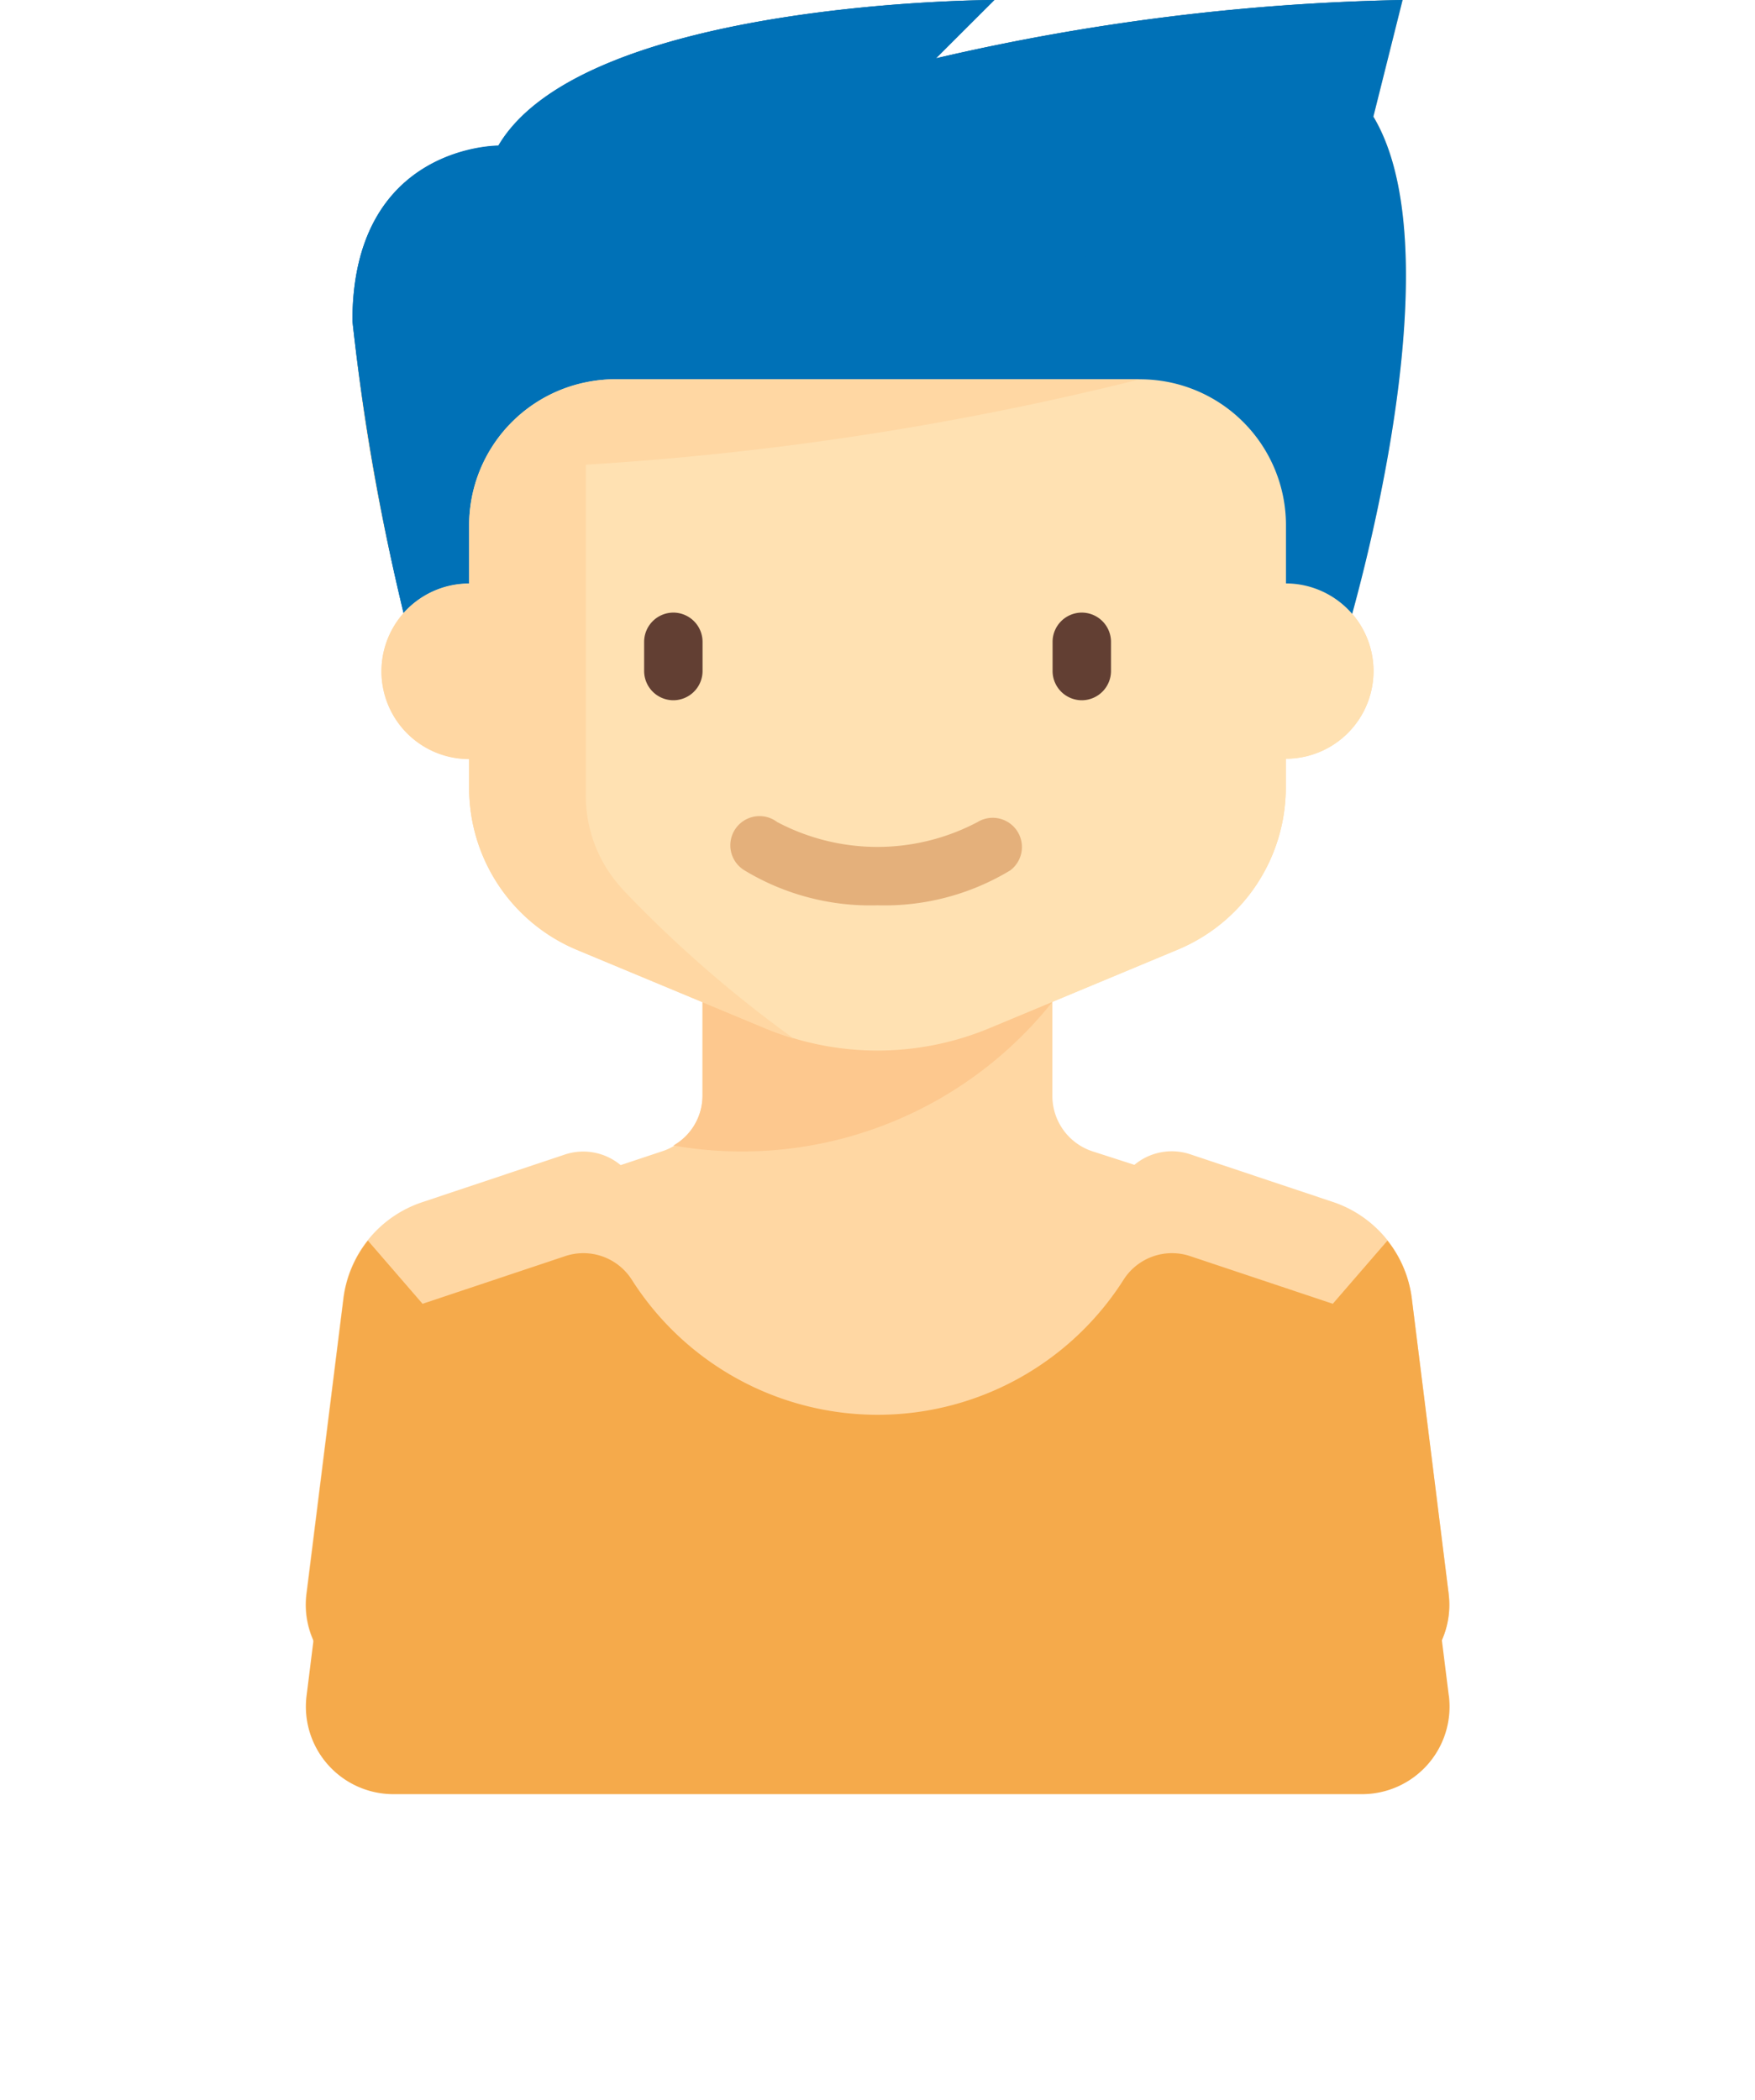 <svg xmlns="http://www.w3.org/2000/svg" xmlns:xlink="http://www.w3.org/1999/xlink" width="51.669" height="61.812" viewBox="0 0 51.669 61.812"><defs><style>.a{fill:#ffd7a3;}.b{fill:#fdc88e;}.c{fill:#0071b7;}.d{fill:#ffe1b2;}.e{fill:#623f33;}.f{fill:#e4b07b;}.g{fill:#f5aa4b;}.h{filter:url(#a);}</style><filter id="a" x="0" y="27.897" width="51.669" height="33.915" filterUnits="userSpaceOnUse"><feOffset dy="3" input="SourceAlpha"/><feGaussianBlur stdDeviation="3" result="b"/><feFlood flood-opacity="0.161"/><feComposite operator="in" in2="b"/><feComposite in="SourceGraphic"/></filter></defs><g transform="translate(-66.184)"><path class="a" d="M108.834,46.914l-1.086-8.7a3.437,3.437,0,0,0-2.323-2.833l-4.191-1.4a1.717,1.717,0,0,0-1.652.308l-1.241-.4a1.717,1.717,0,0,1-1.174-1.63V29.486l3.7-1.542a5.163,5.163,0,0,0,3.172-4.756V22.33a2.577,2.577,0,0,0,1.953-4.265c.73-2.653,2.779-11.048.624-14.638L107.478,0A65.877,65.877,0,0,0,93.736,1.717L95.455,0S83.377,0,80.865,4.294h0s-4.3-.029-4.3,5.154a57.814,57.814,0,0,0,1.513,8.59A2.577,2.577,0,0,0,80,22.33v.86a5.163,5.163,0,0,0,3.165,4.756l3.7,1.542v2.768a1.717,1.717,0,0,1-1.174,1.63l-1.235.411a1.717,1.717,0,0,0-1.652-.308l-4.191,1.4A3.434,3.434,0,0,0,76.29,38.22L75.2,46.914a2.577,2.577,0,0,0,2.557,2.9h28.507a2.577,2.577,0,0,0,2.566-2.9Z" transform="translate(0)"/><g transform="translate(86.008 29.486)"><path class="b" d="M187.149,274.667H176.844v2.768a1.7,1.7,0,0,1-.86,1.466,11.69,11.69,0,0,0,11.165-4.234Z" transform="translate(-175.984 -274.667)"/></g><g transform="translate(76.56)"><path class="c" d="M89.717,18.9A68.692,68.692,0,0,1,88,9.448c0-5.19,4.294-5.163,4.294-5.163h0C94.817,0,106.9,0,106.9,0l-1.717,1.717A65.877,65.877,0,0,1,118.918,0l-.86,3.434c2.577,4.294-.86,15.459-.86,15.459Z" transform="translate(-88)"/></g><g transform="translate(76.56)"><path class="c" d="M106.9,0S94.817,0,92.305,4.294h0S88,4.265,88,9.448A68.688,68.688,0,0,0,89.717,18.9s17.856-7.982,29.2-18.9a65.877,65.877,0,0,0-13.742,1.717Z" transform="translate(-88)"/></g><path class="d" d="M122.627,110.011v-1.717A4.294,4.294,0,0,0,118.333,104H102.873a4.294,4.294,0,0,0-4.294,4.294v1.717a2.581,2.581,0,0,0,0,5.163v.86a5.163,5.163,0,0,0,3.172,4.757L107.3,123.1a8.588,8.588,0,0,0,3.3.66h0a8.588,8.588,0,0,0,3.3-.66l5.549-2.312a5.163,5.163,0,0,0,3.172-4.756v-.86a2.581,2.581,0,1,0,0-5.163Z" transform="translate(-18.583 -92.835)"/><g transform="translate(85.148 18.034)"><path class="e" d="M168.86,170.578h0a.862.862,0,0,1-.86-.86v-.86a.862.862,0,0,1,.86-.86h0a.862.862,0,0,1,.86.86v.86a.862.862,0,0,1-.86.86Z" transform="translate(-168 -167.999)"/></g><g transform="translate(97.173 18.034)"><path class="e" d="M280.86,170.578h0a.862.862,0,0,1-.86-.86v-.86a.862.862,0,0,1,.86-.86h0a.862.862,0,0,1,.86.86v.86a.862.862,0,0,1-.86.86Z" transform="translate(-280 -167.999)"/></g><g transform="translate(87.691 24.027)"><g transform="translate(0 0)"><path class="f" d="M196.312,226.611a7.154,7.154,0,0,1-3.919-1.03.86.86,0,1,1,.965-1.421,6.308,6.308,0,0,0,5.9,0,.86.86,0,0,1,.965,1.421,7.153,7.153,0,0,1-3.915,1.03Z" transform="translate(-191.984 -223.989)"/></g></g><g transform="translate(75.184 33.897)"><g class="h" transform="matrix(1, 0, 0, 1, -9, -33.9)"><path class="g" d="M108.834,328.787l-1.086-8.7a3.434,3.434,0,0,0-2.323-2.833l-4.191-1.4a1.69,1.69,0,0,0-1.964.673,8.579,8.579,0,0,1-14.5,0,1.69,1.69,0,0,0-1.964-.673l-4.191,1.4a3.435,3.435,0,0,0-2.323,2.833l-1.086,8.7a2.577,2.577,0,0,0,2.557,2.9h28.507a2.577,2.577,0,0,0,2.566-2.9Z" transform="translate(-66.18 -281.87)"/></g></g><g transform="translate(75.193 36.519)"><path class="g" d="M77.01,340.168a3.428,3.428,0,0,0-.716,1.7l-1.086,8.7a2.577,2.577,0,0,0,2.557,2.9h4.81v-5.592a3.436,3.436,0,0,0-.84-2.245Z" transform="translate(-75.188 -340.168)"/></g><g transform="translate(101.467 36.519)"><path class="g" d="M325.565,340.168a3.428,3.428,0,0,1,.716,1.7l1.086,8.7a2.577,2.577,0,0,1-2.557,2.9H320v-5.592a3.436,3.436,0,0,1,.839-2.245Z" transform="translate(-320 -340.168)"/></g><path class="a" d="M103.087,119a4.027,4.027,0,0,1-1.073-2.752v-9.733A89.536,89.536,0,0,0,118.333,104H102.873a4.043,4.043,0,0,0-.86.094h0a4.3,4.3,0,0,0-3.434,4.209v1.717a2.581,2.581,0,0,0,0,5.163v.86a5.163,5.163,0,0,0,3.172,4.756l5.549,2.312a8.6,8.6,0,0,0,.831.294,35.85,35.85,0,0,1-5.044-4.4Z" transform="translate(-18.583 -92.836)"/></g></svg>